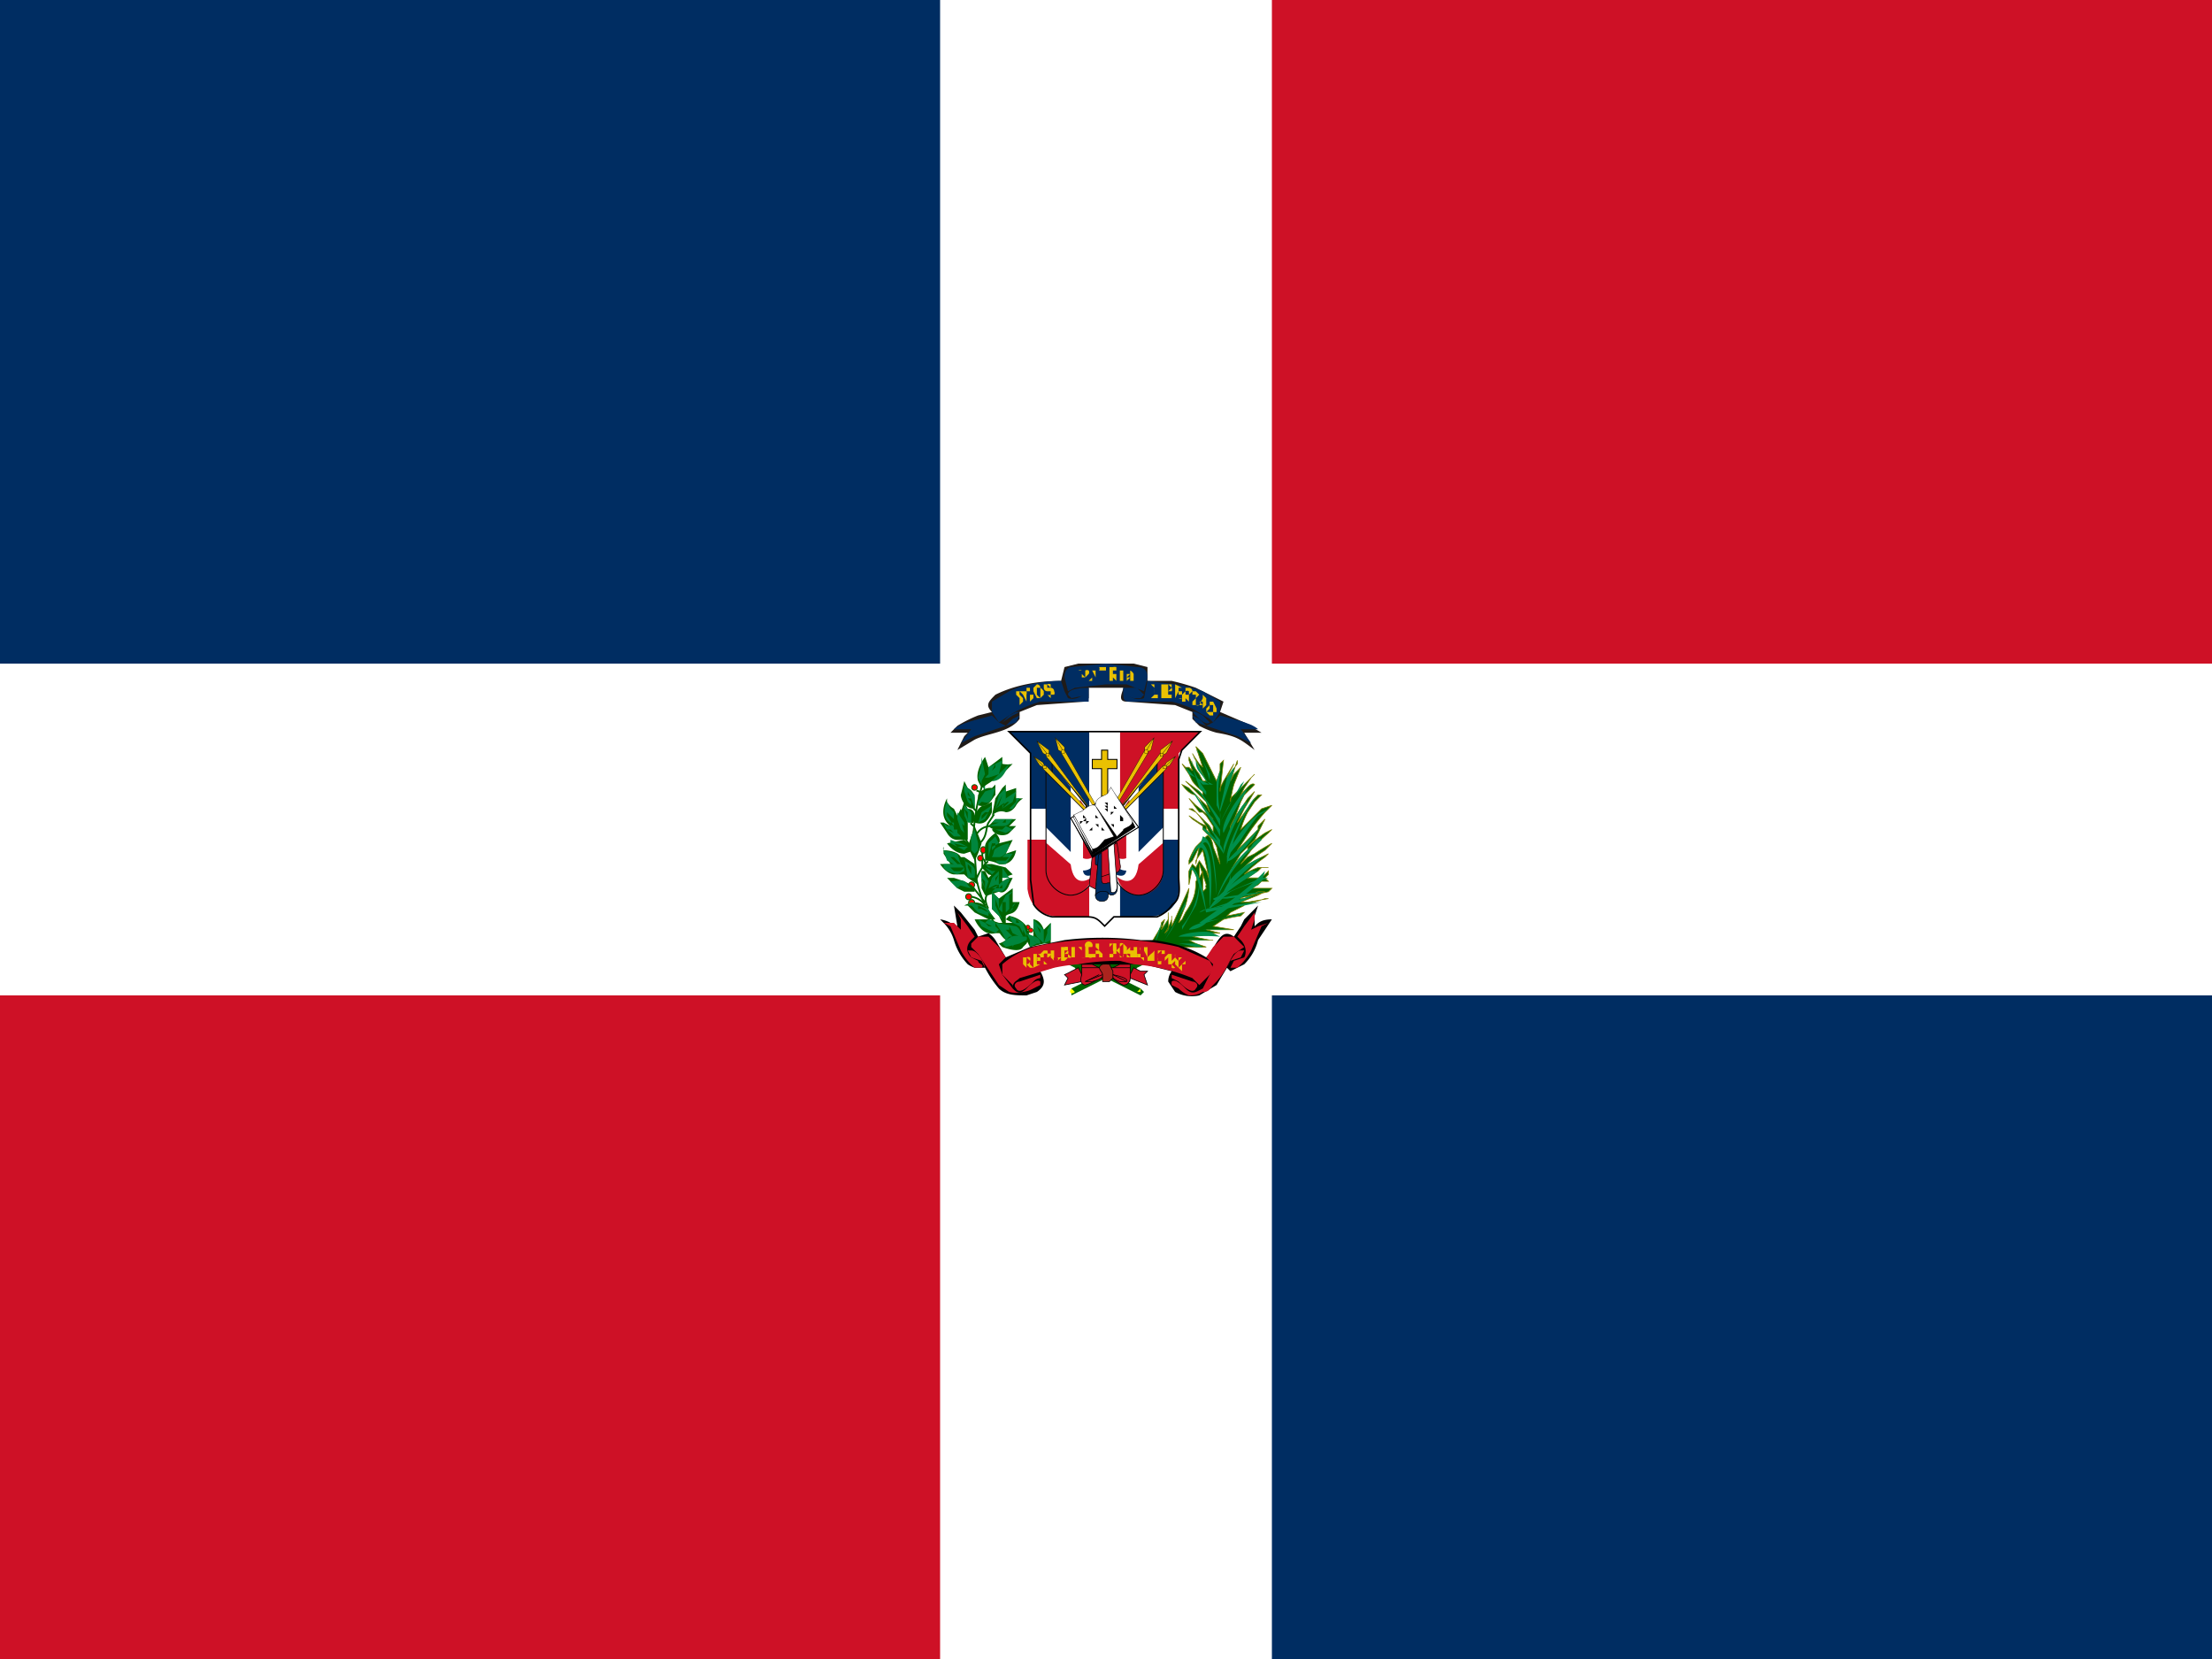 <svg xmlns="http://www.w3.org/2000/svg" xmlns:xlink="http://www.w3.org/1999/xlink" id="flag-icons-do" viewBox="0 0 640 480">
  <path fill="#fff" d="M0 0h640v480H0Z"/>
  <path fill="#002d62" d="M0 0h272v192H0Zm368 288h272v192H368Z"/>
  <path fill="#ce1126" d="M0 288h272v192H0ZM368 0h272v192H368Z"/>
  <path fill="#201b18" d="M307 197c-6 0-13 1-19 4-2 2-3 3-1 5l-4 1a38 38 0 0 0-6 3l-2 2h5l-1 1-2 4 5-3c4-2 10-2 13-6v-2l5-2 14-1 1-1v-3h10c0 1-2 4 1 4l14 1 5 2v2l2 2a22 22 0 0 0 5 2c6 1 7 2 11 5l-3-5h5l-5-3-7-3 1-3-8-4a68 68 0 0 0-7-2h-7v-4l-4-1h-16l-4 1-1 4z"/>
  <g fill="#002d62">
    <path d="m309 200 2-1 9-1h6l5 2 1-4c0-2-1-3-3-3l-9-1-10 1c-1 0-2 1-2 3l1 4z"/>
    <path d="m289 209 3-2a35 35 0 0 1 9-4h14v-2c-1-1-3 2-6 1l-1-2-1-3c-4 0-11 1-15 3l-5 3v3l2 3zm36-8c0 2 1 2 2 2h12a35 35 0 0 1 6 2l5 3 1 1 2-3v-3l-5-3a39 39 0 0 0-8-2l-8-1-1 5c-3 1-4-1-6-1z"/>
    <path d="m345 207 1 2 12 4 4 2-3-4h5c-2-2-8-3-11-4l-2 2-2 1-2-2-2-1zm-20-6 3 1h2l1-1-2-2h-4zm-10 0v-2c-1 0-6 0-6 2l1 1 5-1zm-25 8 3-2 2-1h-1l-2 1-2 2z"/>
    <path d="m345 206 1 1c1 1 3 3 4 2l-2-2-2-1a2 2 0 0 0-1 0zm-50 1-1 2-12 4-4 2 3-4h-5c2-2 8-3 11-4l1 1 1 1 2 1 2-2 2-1z"/>
  </g>
  <path fill="#eac102" d="M296 200h-2v1l1 1v2l1-1h1v-2a2 2 0 0 0 0-1h-1zm-1 0 1 1 1 2h-1v-1l-1-1a5 5 0 0 1 0-1zm2-1v1h1v3l1-1v-1h-1v-2h-1zm3-1-1 1v1l1 2h1l1-1v-1a3 3 0 0 0-1-1 1 1 0 0 0-1-1zm0 1h1v3l-1-1v-2zm2-1v1a1 1 0 0 0 1 1h1v1a1 1 0 0 1-1 0c0-1 0 0 0 0l1 1v-1h1a1 1 0 0 0 0-1 1 1 0 0 0-1-1 4 4 0 0 0-1 0v-1l1 1v-1a1 1 0 0 0-1 0h-1zm12-4h-2a1 1 0 0 1 1 0v3h1-1v-1h1l1-1a1 1 0 0 0 0-1 1 1 0 0 0-1 0zm0 0v2l-1-1v-1h1zm2 0v1a10 10 0 0 1 0 1l-1 1h1v-1h1v1h1-1v-2a9 9 0 0 1 0-1h-1zm0 0 1 2h-1v-2zm3-1h-1a1 1 0 0 1 0 1h1v3h1-1v-3h1v-1h-1zm3 0h-1v4h1v-2 1l1 1v-4a3 3 0 0 0-1 0zm0 1h1v1h-1v-1zm2 0v3h1v-3h-1zm3 0v1h-1v2l1-1v1h1v-2a2 2 0 0 0-1-1c1 0 0 0 0 0zm0 1v1h-1l1-1zm6 3 1 1v2l-1 1h2v-1h-1a32 32 0 0 1 0-2v-1zm3 4h1v-4h-1v4zm1-4v2a26 26 0 0 1 0 1v1h2v-2a1 1 0 0 0 0-1v-1h-2zm1 0 1 1-1 1v-2zm0 2h1v1h-1c0 1 0 0 0 0a9 9 0 0 1 0-1zm2 2h2a1 1 0 0 1-1 0h-1l1-2v1h1v-1h-1v-1h1v1-1l-2-1v4zm3-3v1l-1 1v2h1v-2 1l1 1v-2l1-1a1 1 0 0 0-1-1h-1zm0 1a1 1 0 0 1 1 0v1h-1v-1zm2 1h1v1l-1 1v1h1v-2a31 31 0 0 1 1-1v1-1l-1-1h-1v1zm3 0v1l-1 2a1 1 0 0 1-1 0h1v1-1h1v1s1 0 0 0l1-1v-2l-1-1zm0 1v2l-1-1h1v-1zm2 1v1l-1 1v1l1 1h1v-1a3 3 0 0 0 1 0v-1l-1-2h-1zm1 0v3h-2l1-1v-1h1v-1z"/>
  <path fill="#006300" d="m309 279 2 1 2 4h1l-4 2v2l2-1 6-3 2-1 8 4 2 1 1-1-1-1-4-2h1v-1l2-3 2-1c0-2-18-3-22 0z"/>
  <path fill="#ff0" d="M310 286c-1 1 0 2 1 1l-1-1zm19 1h1c1 0 0 0 0 0v-1l-1 1z"/>
  <path fill="#006300" stroke="olive" stroke-width=".2" d="m346 216 2 6-1-1a30 30 0 0 1-2-3l1 2 3 6h-1l-1-2a20 20 0 0 1-2-3 52 52 0 0 0-1-2v1l1 3-1-1h-1l-1-1 2 3 1 2a14 14 0 0 0 3 3v1l-1-1-4-3 1 1 2 2 3 3 1 3a14 14 0 0 0-1-2l-2-2-3-3a26 26 0 0 0-2-1s2 3 4 3l1 1 1 2a36 36 0 0 1 2 3l1 1-5-4-2-2 3 4h1l1 1 2 3v2a20 20 0 0 0-1-2 8 8 0 0 0-1-1l-3-3-2-1h1l1 1a22 22 0 0 1 3 4l1 2a3 3 0 0 1-1-1v-1l-2-1-3-2 1 1 3 2v1l2 2 1 1 1 2 1 5-2-5c0-1-1-4-2-3l-1 1-2 2a18 18 0 0 0-2 4v1l1-1 2-4-1 5v-1l2-3 2 9a21 21 0 0 0-1-3l-2-3-1 2-1-1-1 2a8 8 0 0 0 0 2v2l1-5c0 1 2 3 1 4 0 4-1 6-3 9l-1 2-1 1 2-5a24 24 0 0 0 1-5l-5 11v-3 1a18 18 0 0 1-2 4l1-1a26 26 0 0 0 0-4v-1 2l-2 3 1-3-1 1v1l-3 5a209 209 0 0 0 6 1h10l-3-1-2-1h7-1l-5-1 6-1h2l-4-1h8l-6-1 3-2a41 41 0 0 1 5-1l1-1-5 1 1-1 4-2h-1l4-1 3-1h1l-6 1h-2l5-2 2-1h-2l-4 2h-2l9-2 1-1h-6l2-1 1-1h2l-1-1 1-1v-1l-2 2h-4a25 25 0 0 1 3-2l1-1h2-3a19 19 0 0 0-4 2 46 46 0 0 1 6-5l1-1-4 2a36 36 0 0 0-4 3 28 28 0 0 1 3-3l1-1 3-2 1-1 1-1a55 55 0 0 0-5 3l-2 1-2 2 3-4a46 46 0 0 1 5-5l1-1-2 1a39 39 0 0 0-5 4v1l-2 2a62 62 0 0 0-3 4l3-5 3-3 1-1 3-6-2 2v1l-6 6 2-3a63 63 0 0 1 6-8l1-1 1-1-3 1-6 6a26 26 0 0 1 2-5l2-3 2-2h-1l-1 1-5 7 2-4 3-5-2 2-2 3a31 31 0 0 0-3 5v1l3-8 1-2 1-1 1-1 1-1c-1-1-3 2-4 3l-1 2 2-4 2-3 1-1-5 5-1 1-1 1v1a37 37 0 0 1 1-5l2-5-2 2-1 2 2-6v1l-3 4 2-4-3 5-1 2v1l1-9-1 1v2l-1 3-4-8-2-2zm1 34 2 6a1 1 0 0 0 0 1l-1 1v-6l-1 2v-4z"/>
  <g fill="#008f4c">
    <path d="M354 245c1-4 5-13 7-13l-3 5a57 57 0 0 0-3 7l-1 3v-2zm11-2-2 2c-4 3-8 9-10 13l-1 2c2-6 6-12 10-15 1-2 3-3 3-2zm-12-9 2-9 2-3v1l-4 12a6 6 0 0 1 0 2v-3zm-6 20a20 20 0 0 1-1 8l-4 7v-1a22 22 0 0 0 5-14c0-2 0-3 0 0z"/>
    <path d="M356 250v6a11 11 0 0 1-7 7 6 6 0 0 1-2 1 5 5 0 0 1 2-1 12 12 0 0 0 7-11v-2s-1 0 0 0c0-1 0-1 0 0z"/>
    <path d="M366 258a109 109 0 0 1-11 2h-3a169 169 0 0 1 14-2zm-19-40 3 6v2a34 34 0 0 0-3-8 4 4 0 0 1-1-1 5 5 0 0 1 1 1z"/>
    <path d="M346 220c0 3 1 3 3 6l2 1h-1a34 34 0 0 1-4-7 4 4 0 0 0-1-1l1 1zm13 7-6 11 2-4a48 48 0 0 1 4-6l1-2-1 1zm1 2c-3 3-7 10-6 12l2-4a54 54 0 0 1 4-7 16 16 0 0 0 1-2l-1 1zm-15-7 2 6 2 2v-1a34 34 0 0 1-4-7 4 4 0 0 0 0-2v2z"/>
    <path d="M348 227h3-1l-6-3-1-2 5 5zm17 8c-4 2-10 11-10 13l4-5a66 66 0 0 1 5-7 19 19 0 0 0 3-2l-2 1zm-1 5c-2 4-8 10-9 9l3-3a52 52 0 0 0 5-5 16 16 0 0 1 2-2l-1 1zm-21 22-6 10 2-3a47 47 0 0 0 3-6l1-2v1zm10-19-5-6-1-1a29 29 0 0 1 6 9v-2zm2 26h-11 4a47 47 0 0 1 8 0h-1zm-4 1c-2-1-9 0-10 1h4a47 47 0 0 1 8 0l-2-1zm-3 2h-10 4a48 48 0 0 1 8 0h-2z"/>
    <path d="M346 273h-9 4a36 36 0 0 1 5 1h2a9 9 0 0 0-2-1zm12-8c-6 1-13 2-14 4 0 0 3 0 5-2a56 56 0 0 1 8-2l3-1-2 1zm7-4-5 1a213 213 0 0 0-11 2 1 1 0 0 1 0-1 198 198 0 0 1 16-2z"/>
    <path d="m363 259-4 2a175 175 0 0 0-9 2 169 169 0 0 1 13-4zM362 252c-4 2-12 9-12 11l4-4a64 64 0 0 1 7-5 19 19 0 0 0 3-2h-2z"/>
    <path d="m365 254-14 6c0 1 3 0 5-2a56 56 0 0 1 8-3l3-1h-2z"/>
    <path d="M365 255c-11 9-16 13-18 12l7-5a78 78 0 0 0 9-7l3-3a18 18 0 0 1-1 3zm-11 3c2-4 3-5 7-8l4-2-1 1a56 56 0 0 0-11 11l1-2zm1-10c0-4 7-17 8-17l-3 5a57 57 0 0 0-3 7 74 74 0 0 1-2 7v-2zm-3-15v-7l1-3v1a29 29 0 0 0 0 11l-1-2zm2 14c0-2-2-4-4-6s-3-2-1 0a26 26 0 0 1 5 6v2-2zm-10 3c2-7 4-6 4-6 4 4 2 19 2 19 0-30-6-13-6-13z"/>
    <path d="m346 249 2-7c4 1 4 17 4 17-2-27-6-10-6-10zm-2 6c0-5 1-4 1-4 3 2 4 13 4 13-5-21-5-9-5-9zm9-15-7-10-1-1 7 11 1 2v-2zM353 237l-5-7-2-2a60 60 0 0 1 7 11v-2zm-15 29-3 6 1-2a24 24 0 0 0 2-4zm-2 1-2 6 1-2a24 24 0 0 0 1-4zm3 0-3 6 1-2a24 24 0 0 0 2-4v1z"/>
  </g>
  <path fill="#00873f" d="m284 227 1 2v-2h-1z"/>
  <g fill="none" stroke="#006300" stroke-width=".6" transform="translate(-106 -20) scale(.852)">
    <path d="m455 304-1-1m2-4-1-1m-1 13-2-3m11 30c-5-6-7-16-7-16 2-5 4-6 4-6m-4 6-1-15a71 71 0 0 1 3-17m-3 20c1-7 7-6 7-6"/>
    <path d="M455 311c5-2 4-6 5-8l2-3m-2 32c-2-4 0-5 0-5m-1 4c-2-3-5-3-5-3m4-10v-5m1 17-4-5m2-31c1-2-1-2-1-2"/>
    <g transform="translate(442 224) scale(.157)">
      <path id="a" fill="red" stroke-width="2" d="M91 426a6 6 0 1 1-12 0 6 6 0 0 1 12 0z"/>
    </g>
    <use xlink:href="#a" width="100%" height="100%" transform="matrix(.157 0 0 .181 445 235)"/>
    <use xlink:href="#a" width="100%" height="100%" transform="translate(444 248) scale(.157)"/>
    <use xlink:href="#a" width="100%" height="100%" transform="translate(440 252) scale(.169)"/>
    <use xlink:href="#a" width="100%" height="100%" transform="translate(439 256) scale(.169)"/>
    <use xlink:href="#a" width="100%" height="100%" transform="translate(440 258) scale(.169)"/>
    <use xlink:href="#a" width="100%" height="100%" transform="translate(463 286) scale(.123)"/>
    <use xlink:href="#a" width="100%" height="100%" transform="translate(464 287) scale(.123)"/>
    <path d="M459 317a2 2 0 0 0-1-2m14 25h2"/>
  </g>
  <g fill="#006300">
    <path d="M298 272v-4m-7-2v-1c1-1 3 0 4-4h-2v-4l-4 3-2-2v5l2 2 1 2h1v-1zm-2 4h-1c-4 1-6-4-6-4h4l3 1 1 3h-1zm-4-8c-3-2-6 0-6 0h1l2 2 4 2h2l-3-4zm-6-14h-1c-1-2-5-2-5-2a1 1 0 0 1 0-1v2l2 3h-3c2 3 4 3 4 3h3l1 1 3 2-1-6-3-2z"/>
    <path d="m297 273-1 1c-1 2-6 0-6 0l-1-1a6 6 0 0 0 2-1 9 9 0 0 1-3-5h5l-2-1 1-1a8 8 0 0 1 5 3l1 3-1 2zm-15-15h-3l-2-1-3-3h2l3 1 2 1 1 1v1zm4 1 3-1c2 1 3-2 3-2l1-2h-1l-2 1v-4h-1l-3 3-1-2h-1v5l1 2z"/>
    <path d="m304 267-2 2c-1-3-3-3-3-3v5l-3-1 2 4 4-1h2v-6zm-20-16 2 2 4 1 3-1-2-2-4-1h-2l-1 1zm-4-6 2-6 2 5a25 25 0 0 1-2 5l-2-4z"/>
    <path d="M279 247c-3 0-5-3-5-3l5-1a23 23 0 0 1 3 3l-3 1zM277 243c-2 0-3-2-3-2l-2-3h1l2 1c-4-3-1-8-1-8v1a5 5 0 0 0 2 2l1 2 1-2 2 4v5h-3zm8 6v-4c0-2 3-4 3-4 2 2 1 3 1 3l4-1-2 4 3-1c-1 5-5 4-5 4a9 9 0 0 0-4-1z"/>
    <path d="m278 235 1-3 1 2c2 0 2 2 2 2 0 3-1 2-1 2-2 0-3-3-3-3zm9 0v-3l-2 1c-2 0-3 3-3 3v2c3 1 4-1 5-3z"/>
    <path d="m278 230 1-4 1 2c2 1 2 3 2 3v3c-3 0-4-3-4-4zm10 0v-3l-1 1a4 4 0 0 0-4 2v3c3 1 4-2 5-3zm4 9 2-2h-6l-2 2c2 2 5 1 6 0z"/>
    <path d="m292 241 2-2h-5l-2 1c1 2 4 2 5 1zm-9-15c-1-3 2-7 2-7a41 41 0 0 1 1 3l4-3v2a7 7 0 0 0 3 0l-4 4-2 1-3 2-1-2zm4 10c2-2 4-1 4-1 2 0 3-2 3-2a6 6 0 0 1 2-2h-2v-3l-3 1v-2l-1 1-2 3-1 5z"/>
  </g>
  <g fill="#00863d">
    <path d="m287 248 1-1 1-1v-1 1l1-1-1 1a23 23 0 0 1-1 1l-1 1h2c2 0 3-3 3-4a10 10 0 0 0-3 1c-2 1-1 1-2 3zm-5 6-1-1-1-2v-1l1 1v-1 3l2 2-1-1c0-2 1-3-3-5v-1l1 6h2zm-1-21v-1l-1-1h1a3 3 0 0 0-1-1v-1l1 2 1 3v-4l-2-2-1-1a8 8 0 0 0 0 2l1 3 1 1zm5-9 1-1v-1 1l1-2v1l-1 1-2 2h1l3-1 1-4-4 2v2zm-10 15-2-3v-2 1l1 1v1-1l1 1v1-3l-1-1-1-2c-1 2-1 5 1 6h1v1zm7-6 2-2 1-1 1-1-2 2h1-1l-2 2 1-1c1 0 2 1 3-1l1-3-3 1-2 3v1zm-5 9a5 5 0 0 0-1-1h-1l-2-1h1l1 1v-1 1h2-1v-1h-1c0-2-1-1-2-1l-1-1a6 6 0 0 0 2 3l1 1h2zm-1 8a8 8 0 0 0-1-1l-1-1h1l-1-1 2 2 1 1-1-3-4-1 1 3 2 1h1zm2-9-1-4v1l1 1v-1 3-3l-2-3v2l1 3 1 1zm3 6v-4 1c1 0 1 0 0 0v3l1-1v-2l-1-4-1 2a7 7 0 0 0 0 2v2l1 1zm2-20v-4 1-2 5-1l1-2-1-5v2l-1 4 1 2zm-11 24 1 1 3 1 2-1v-1l-1 1a7 7 0 0 1-2 0 15 15 0 0 1-1-1h4l-1-1h-5zm2 4 2 2h4a16 16 0 0 0-2 0h-2l1-1h-1l4 1a5 5 0 0 1-1-1c-1-2-3-1-5-1zm13-21 1-2v-1 1l1-2-1 3-1 1 3-2v-4l-2 2-1 4zm-2 24 1-1 2-1v1l1-1v1h-2l-1 1h2c2 0 2-2 3-3v-1a10 10 0 0 0-4 3h-1l-1 1z"/>
    <path d="m286 248 1-4h1v1l-1 1v-1l2-1-1-2-1 1a6 6 0 0 0-1 1v4zm0 9 2-2v-1l1-1-1 2-2 2 2-1h1v-4l-2 2-1 3zm4-9h2l-1 1h-4 1l1 1h2l2-3h-2l-1 1zm-15-4 4 2 1-1h-3 1-1l-1-1 4 1-2-1-3-1zm10 13-1-3 1 1v3l1-3-2-3a9 9 0 0 0 0 3l1 2zm4-34h1l-1 1-2 2c3 0 4-3 5-5l-2 2h-1zm1 11 1-1 1-1h-1l2-1-3 2v1l1-3 3-2-1 3-3 2zm-9 4-1-1-1-3 1 1v1-1 2l1 1v-3l-2-2v3l1 2h1zm2 0 1-1 2-2h-1l-1 1v-1 2l-1 1 1-3 3-2-2 4-2 1zm4 0h3l1-1v1h1-3l-3 1h4c2 0 2-1 3-2h-5l-1 1z"/>
    <path d="M290 240h1-3l3 1 2-1-2-1zm0 11a3 3 0 0 0-1 0h-3l-1-1 2 1h3zm0 1v2h2l-2-3v1zm-3 1 1-1h-1l-2-1 1 1 1 1zm7-21-2 2h-3 4l2-3a3 3 0 0 0-1 0v1c-1 0 0 0 0 0zm-6 35 2 3 1 2 1-1h1l-1-1h-1 1l-1-1h1v-1l1 2 2 1h1l-1-2a3 3 0 0 0-1-1l-6-1zm2-2v-5 1h1v-1 5-1l1-1v-4l1-1a10 10 0 0 0-2 1l-2 4 1 1v1z"/>
    <path d="m290 273 1 1 4-1 2-1h-3l-1 1v1l1-2h-2 5a1 1 0 0 0 0-1c-3 0-3-1-6 1zm11-1v-2l-1-1 1 1-1-2 1 1v3l1 1v-4l-3-3v3l1 2 1 1zm-12-3-1-1h-2l-1-1 2 1-1-1 1 1h1v-1a3 3 0 0 0-2-1l-1 1-2-1 1 2 4 2 1-1zm-9-7h1a3 3 0 0 1 1 1l1 1 3 1a7 7 0 0 0 0-1l-2-1h-1 1a3 3 0 0 0-1 0v-1l2 1 2 2-1-2-5-2a4 4 0 0 0-1 1zm10 4-2-4v-2l1 3v-3l-2-2v5l3 3zm8 8 2-1a6 6 0 0 1-1-1v-1 1l1 1v-1 1h1c0-2-2-2-4-3l1 2v2zm-2-4v-1l-1-2h-1v-1l1 1 2 4v-1l-1-3-4-2 1 2 2 1 1 2zM303 270v-1 1l-1 3 2-1v-5l-1 2v1zm-11-7 1-1v1l-1 1 2-3-1 1-1 1z"/>
  </g>
  <g fill="#ce1126" stroke="#000" stroke-width=".2">
    <path d="m308 282 1 1-1 2 5-1v-2l-1-2-2 1a19 19 0 0 1-2 1zm24-1-1 1 1 3-5-2v-1l1-2 2 1h2z"/>
    <path d="M314 285a12 12 0 0 0 4-2h3a9 9 0 0 0 1 0 10 10 0 0 0 3 2c2 0 2-2 2-2v-4h-3l-2 1h-4l-2-1h-3v3c-1 3 1 3 1 3z"/>
    <path d="m322 282 4 2h-2c-3-1-2-2-2-2zm-3 0-5 2h2c4-1 3-2 3-2z"/>
    <path fill="#aa241e" d="M319 279c-2 1 0 2 0 3v2h2l1-1v-2l-1-2a13 13 0 0 0-2 0z"/>
    <path fill="none" d="M322 280h5m-5 2c5 1 4 2 4 2M318 282l-4 2m4-4h-5"/>
  </g>
  <path d="m298 274-7 3-3-5a7 7 0 0 0-2-2l-3 1-1-2-4-5-1-1-1-1 1 6-2-1a9 9 0 0 0-3-1l1 1a12 12 0 0 1 3 5 17 17 0 0 0 4 7 8 8 0 0 0 2 1h3a31 31 0 0 0 4 6c2 2 5 2 8 2l3-1c3-2 2-4 1-6l7-2h23l8 2a5 5 0 0 0-1 3l2 3a10 10 0 0 0 7 1l5-3 3-5 1 1 2-1 2-1a15 15 0 0 0 4-7l4-6c-3 0-4 1-5 2v-3l1-3-4 4-1 2-2 3c-4-3-5 3-8 6-5-3-9-4-15-5h-4a89 89 0 0 0-22 0l-10 2z"/>
  <g fill="#ce1126">
    <path d="M293 286c0-2 1-2 2-3l10-3a53 53 0 0 1 7-1 67 67 0 0 1 12-1l4 1a55 55 0 0 1 17 4l2 2 3-3 1-2-1-2-9-4c-12-3-30-3-42 0a25 25 0 0 0-9 5v3l2 2 1 1z"/>
    <path d="m281 274 2 2 6 9 3 2a8 8 0 0 0 4 0 9 9 0 0 0 3-1l2-1v-1c-1-1-3 1-4 2-2 2-3 1-4 0l-3-4-1-3 2-2-2-3-3-3h-3l-2 2v1z"/>
    <path d="m278 269-2-2h-3l2 1 3 7a16 16 0 0 0 4 5h2c1-1-1-1-1-2l-2-1c-2-2-1-4 0-5l1-1-2-3-3-4 1 2v3zm23 14v-1l-6 2c-1 0-2 1-1 2 1 2 4-1 5-2a3 3 0 0 1 2-1z"/>
    <path d="m285 280-1-2-3-1-1-2h1c2 0 4 4 4 5zm75-6-3 2c-2 3-2 5-6 9-1 1-1 2-3 2a7 7 0 0 1-4 1 9 9 0 0 1-3-2l-2-1a4 4 0 0 1 0-1c1-1 3 1 4 2 2 2 3 1 5 0l2-4 1-3-2-2 2-3 3-3h3l2 2 1 1z"/>
    <path d="m362 269 2-1 3-1-2 1-3 7a17 17 0 0 1-4 5h-2l1-2 3-1c1-2 0-4-1-5l-1-1 2-3 3-4v2l-1 3zm-23 14v-1l6 2c1 0 2 1 1 2-1 2-4-1-5-2l-2-1z"/>
    <path d="m355 280 1-2 3-1 1-2h-1c-2 0-4 5-4 5z"/>
  </g>
  <path fill="#eac102" d="M297 277h-1v2l1 1v1-1c1 0 1 0 0 0v-1l1 1h1l-1-1v-1a1 1 0 0 0 0-1 1 1 0 0 0-1 0zm0 0 1 1a1 1 0 0 1-1 1v-2zm2-1v4l2-1v-1 1h-1v-1h1v-1h-1a1 1 0 0 1 0 1v-2a1 1 0 0 1 1 1v-1h-2zm4-1h-1l-1 1v1h1v2h1l-1-1v-1h1a1 1 0 0 0 1-1 1 1 0 0 0-1 0 1 1 0 0 0 0-1zm0 0zm-1 1a1 1 0 0 1 1 0v1h-1v-1zm4-1v2a1 1 0 0 1 0 1h-1a1 1 0 0 1 0-1v-2h-1v2l1 1h1l1-1h-1v-2zm2-1h-1v4h1a4 4 0 0 0 1-1 1 1 0 0 0 1 0l-1-1a1 1 0 0 0 0-1v-1a2 2 0 0 0-1 0zm0 1c0-1 0 0 0 0h1l-1 1v-1zm0 1h1v1h-1v-1zm2-2v3h2v-1 1h-1v-3h-1zm2 0 1 1v2a4 4 0 0 0 1 0h-1v-3a6 6 0 0 0-1 0zm4 2h-1v-1a3 3 0 0 1 0-1c0-1 0 0 0 0h1a1 1 0 0 0 0-1 1 1 0 0 0-2 1v3h1a1 1 0 0 0 1 0v-1zm2-3h-1v3h-1v1h1v-1h1v1h1v-1l-1-1v-2zm-1 1 1 1h-1v-1zm5-1h-1v4h1a1 1 0 0 0 0-1h1v-1a3 3 0 0 0 0-1v-1a2 2 0 0 0-1 0zm0 0v2a1 1 0 0 1 0 1h-1v-2l1-1zm3 0a1 1 0 0 0-1 0v1l-1 1 1 1a1 1 0 0 0 1 1v-1h1v-1a2 2 0 0 0 0-1l-1-1zm0 0v3a1 1 0 0 1 0 1h-1v-3l1-1zm1 4h1l-1-1a2 2 0 0 1 1 0v-2 3h1v-3 3h1v-3h-1a9 9 0 0 1 0 1v1-1h-1v-2 1l-1 1v2zm3 0h1v-1a22 22 0 0 1 0-1 1 1 0 0 1 0-1c-1 0 0 0 0 0v2h-1a3 3 0 0 1 0 1zm1 0 1 1v-3l1 2v1h1v-4 2l-1 1v-3a3 3 0 0 1-1 0v1a4 4 0 0 1 0 1v1h-1zm3-2h1a3 3 0 0 1-1 1v2h1v-3h-1zm2 2a2 2 0 0 0 0 1v1h1v-1h1-1a1 1 0 0 1-1 0v-1a7 7 0 0 1 0-1l1-1a1 1 0 0 1 0 1h1v-1h-2v1a3 3 0 0 0 0 1zm3-1-1 1v2c-1 0-1 0 0 0v-1h1v1h1v-3h-1zm0 0v2h-1l1-1v-1zm2 4-1-1 1-1v-1 2l1 1v-2l1-1h-1v2-1a6 6 0 0 1-1-1 2 2 0 0 1 0-1s-1 0 0 0v1l-1 1v2a1 1 0 0 0 1 0zm3-3v1l-1 1-1 1 1 1v-1h1v1-4c0 1 0 0 0 0zm0 1v2h-1v-1h1v-1z"/>
  <g transform="matrix(.893 0 0 .893 -126 -33)">
    <path fill="#fff" d="M475 281v41l1 8a11 11 0 0 0 6 4h10c5 0 5 1 7 3 2-3 4-3 8-3h9a9 9 0 0 0 5-4c2-2 2-6 2-9v-38l1-3 6-6h-62l7 7z"/>
    <path fill="#002d62" d="M494 299v-25h-26l7 7v18z"/>
    <path fill="#ce1126" d="M504 299v-25h26l-7 7v18zm-10 10h-20v16c1 7 6 9 11 9h9z"/>
    <path fill="#002d62" d="M504 309h19v16c0 7-6 9-10 9h-9z"/>
    <path fill="none" stroke="#000" stroke-width=".5" d="M475 281v41l1 8a9 9 0 0 0 6 4h10c3 0 4 0 6 2l1 1 3-3h14a11 11 0 0 0 5-4c3-2 2-6 2-9v-38l1-3 6-6h-62l7 7z"/>
    <path fill="#eac102" stroke="#000" stroke-width=".3" d="M498 280v3h-3v3h3v9h2v-9h3v-3h-3v-3z"/>
    <g id="b">
      <path fill="#fff" d="M482 284v5l-2-2v32c0 4 4 8 8 8s8-4 8-8l-1-17-2-2v-2z"/>
      <path fill="#002d62" d="M482 284v5l-2-2v18l8 8v-21z"/>
      <path fill="#ce1126" d="m491 296 2 3v1l-2-3zm4 6 1 12c-2 2-4 1-4 1v-16z"/>
      <path fill="#002d62" d="M496 320c-4 2-4-1-4-1a4 4 0 0 0 4-3z"/>
      <path fill="#ce1126" d="m480 310 8 7c1 8 6 5 7 4-1 4-4 6-7 6-4 0-8-3-8-8z"/>
      <path fill="none" stroke="#000" stroke-width=".3" d="M493 300v-2l-11-14v4z"/>
      <path fill="none" stroke="#000" stroke-width=".3" d="M480 287v32c0 4 4 8 8 8s8-4 8-8l-1-17z"/>
      <g fill="#eac102" stroke="#000" stroke-width=".1">
        <path d="M486 281v-2l-3-3 1 4 2 1zm-3-5 3 5"/>
        <path d="M498 301h-1l-12-20 1-1z"/>
        <path d="M485 281v-1h1v1h-1zm-4 1v-2l-4-3 2 4 2 1zm-4-5 4 5"/>
        <path d="m495 300-15-18 1-1z"/>
        <path d="M480 282v-1h1v1h-1zm0 4-1-2-3-2 2 3 2 1zm-4-4 4 4"/>
        <path d="m496 303-17-17 1-1 16 17z"/>
        <path d="M479 286v-1h1v1h-1z"/>
      </g>
    </g>
    <use xlink:href="#b" width="100%" height="100%" transform="matrix(-1 0 0 1 998 0)"/>
    <g stroke="#000" stroke-width=".2">
      <path fill="#ce1126" d="m497 315-1 10-2-1 1-10 2 1z"/>
      <path fill="#002d62" d="M496 314v3l2 1v-5a17 17 0 0 1-2 1z"/>
      <path fill="#002d62" d="M496 327c2-2 5 0 5 0 3 0 2-4 2-4l-1-13-5 4z"/>
      <path fill="#002d62" d="M496 327c0 2 2 2 2 2 3 0 2-3 2-3-3-1-4 1-4 1z"/>
      <path fill="#ce1126" d="M498 313v9c0 2 2 1 2 1h1v-3c4 0 3-3 3-3l-1-7z"/>
      <path fill="none" d="m501 320-3 1"/>
      <path fill="#fff" d="m501 326-1-15 2-1 1 14c0 3-2 2-2 2z"/>
    </g>
    <g fill="#fff" stroke="#000">
      <path fill="#000" stroke="none" d="m488 302 7 13 15-10-8-11z"/>
      <path stroke-width=".3" d="m488 302 14-8 8 11-15 9z"/>
      <path fill="#000" stroke="none" d="m495 314 14-9-1-2-7-9-5 4-6 3h-1v1z"/>
      <path stroke-width=".1" d="M496 298c-2-1-4 2-5 2l-2 1 6 11c2 0 3-2 4-3l3-1zM496 298c0-3 3-3 4-4l1-2 7 11c0 2-3 2-3 3l-2 2z"/>
      <path stroke-width=".1" d="M495 312a596 596 0 0 0-6-11v1l6 11v-1z"/>
      <g fill="#000" stroke="none">
        <path d="M491 302v1-1 1-1zm0 0h1-1zm1 0zm0 0zm0 0zm0-1h1v1-1h-1l1 1h-1 1-1v-1zm1 0zm0 0zm0 0zm-2 2h1l-1 1v-1h1-1zm1 0zm0 0h1-1zm0 0zm1-1v1-1 1-1 1h-1l1-1zm0 0v1-1 1-1zm0 0zm0 1zm0-1h1-1zm0 0zm0 0h1-1zm1 0zm0 0zm0 0zm0 0zm-2 2zm1 0h-1 1-1 1zm-1 0zm1 0zm0 0zm0 0zm0-1v1c0-1 0 0 0 0v-1 1-1zm0 0h1-1 1l-1 1v-1zm1 0zm0 0h1-1zm0 0zm1-1v1-1 1-1h-1 1zm0 0zm1 0h-1 1zm0 0zm0 0zm0-1 1 1h-1v-1 1-1zm-2 5h-1v1h1v-1 1h-1v-1h1zm0 0v1-1zm0 0zm0 0h1-1s1 0 0 0zm0 0zm1 0h-1l1-1v1zm0-1v1-1zm0 0h1-1 1-1zm1 0zm0-1h1v1h-1v-1zm0 0v1h1l-1-1zm1 0zm1 0h-1 1zm0 0h-1 1zm0 0v-1 1zm-4 4h1-1c1 0 1 0 0 0zm0 0h1-1zm1-1v1h1-1v-1zm1 0zm0 0zm0 0zm0 0zm1 0h-1 1-1 1zm0-1zm0 0v1c0-1 0-1 0 0v-1zm0 1v-1 1zm0-1v1-1zm0 0h1-1 1-1zm1 0zm0 0zm0 0zm0-1 1 1h-1v-1 1-1zm1 0c-1 0 0 0 0 0v1c0-1 0 0 0 0v-1h-1 1zm0 0zm0 0zm-4 4zm0 0zm0 0zm0-1v1-1 1h1-1 1-1v-1zm1 0zm0 0v1-1zm0 0zm1 0h-1 1zm0 0h-1 1zm-1 0h1-1zm1 0zm0 0v-1 1zm0 0zm0-1v1-1zm1 0zm0 0zm0 0zm0 0h1-1zm0 0zm1-1v1-1zm0 0v1-1zm0 0zm-4 4h1-1 1-1zm1 0v-1 1-1 1zm0 0zm0-1v1-1zm0 0v1-1zm0 0zm0 0h1-1zm1 0c-1 0 0 0 0 0h-1 1zm0 0zm0 0zm1 0h-1v-1c1 0 1 0 0 0v1h1zm0-1v1-1s-1 0 0 0zm0 0zm0 0zm0 0zm0 0zm1 0h-1 1zm0 0h-1 1zm0 0zm0 0zm-1-10v1-1zm0 0zm0 0v1-1zm0 0zm1 0h-1 1zm0 0zm0 0zm0 0zm0 0zm0-1v1c1 0 0 0 0 0v-1zm0 0h1v1l-1-1zm1 0zm0 0zm0 0zm-2 2v1-1zm0 0c0 1 0 1 0 0zm0 0h1-1 1zm0 0zm1 0s-1 0 0 0zm0 0zm0 0c0-1 0-1 0 0v-1 1h1-1zm0 0zm1-1v1-1 1l-1-1zm0 0zm0 0zm0 0zm0 0h1-1zm0 0zm1 0h-1 1zm0 0v-1 1zm0 0zm0-1zm0 0v1-1zm0 0v1-1 1-1zm-2 3h-1 1zm0 0zm0 0zm0 0v-1 1-1h1v1l-1-1v1h1a51 51 0 0 1-1 0zm1-1s-1 0 0 0zm0 0v1-1zm0 0v1-1zm0 0zm0 0h1-1zm0 0zm0 0h1-1zm1 0zm0 0zm0 0v-1 1-1 1zm0 0v-1 1zm0-1v1-1zm1 0h-1 1-1 1zm0 0h-1 1zm-3 3zm0 0zm0 0zm0-1h1-1v1h1a67 67 0 0 0-1 0h1-1c0-1 0-1 0 0v-1zm1 0v1-1 1-1zm0 0zm0 0zm0 0zm0 0zm0 0h1-1 1-1zm1 0zm0 0zm0-1v1-1 1-1zm0 0v1-1 1zm0 0v1-1zm1 0h-1 1-1 1zm0 0zm0 0zm0 0zm0 0zm0 0zm0 0zm1 0h-1 1-1c0-1 0 0 0 0v-1l1 1zm0 0zm0-1c0 1 0 0 0 0v1-1 1-1zm0 0zm0 0zm0 0h1-1 1-1c1 0 0 0 0 0zm1 0zm0 0zm0 0zm-5 4v-1h1c0 1 0 0 0 0v1-1 1-1h-1v1h1-1v-1zm1-1zm0 0zm0 0zm1 0h-1 1zm0 0h-1 1zm0 0c0-1 0 0 0 0zm0 0zm0-1v1-1zm0 0v1-1 1-1zm0 0zm0 0h1l-1 1v-1zm0 0h1v1-1h-1zm0 0h1-1zm1 0zm0 0zm0 0zm0 0zm0 0zm0 0h1-1 1-1zm-1 4zm0 0v-1 1-1 1zm0 0h1-1zm1-1h-1 1zm0 0zm1 0h-1 1zm0 0h-1 1zm0 0v-1 1c0-1 0-1 0 0zm0-1v1-1zm0 0v1-1zm1 0h-1 1-1 1zm0 0zm0 0zm0 0zm0 0zm0 0zm0-1zm0 1h1-1zm1-1h-1l1 1h-1v-1h1zm0 0zm0 0zm0 0zm-4 4v-1 1-1 1zm1-1v1-1 1l-1-1h1zm0 0zm0 0zm0 0zm0 0zm0 0h1-1zm0 0zm1 0v-1 1zm0 0zm0 0zm0-1v1-1zm0 0h1-1zm1 0zm0 0zm0 0zm0 0h1c1 0 0 0 0 0h-1v-1h1v1zm0 0h1-1zm1-1v1-1zm0 0zm0 0zm0 0zm0 0zm1 0h-1 1zm0 0h-1 1zm0 0zm0 0zm0-1v1-1zm-4 4v1-1zm0 0zm0 0zM502 305zm1 0h-1 1-1 1zm0 0h-1 1zm0-1v1-1zm0 0zm0 0v1-1zm0 0v1-1zm0 0v1-1zm0 0h1-1 1a67 67 0 0 0-1 0h1-1zm1 0zm0 0zm0 0zm0 0z"/>
      </g>
    </g>
  </g>
</svg>
